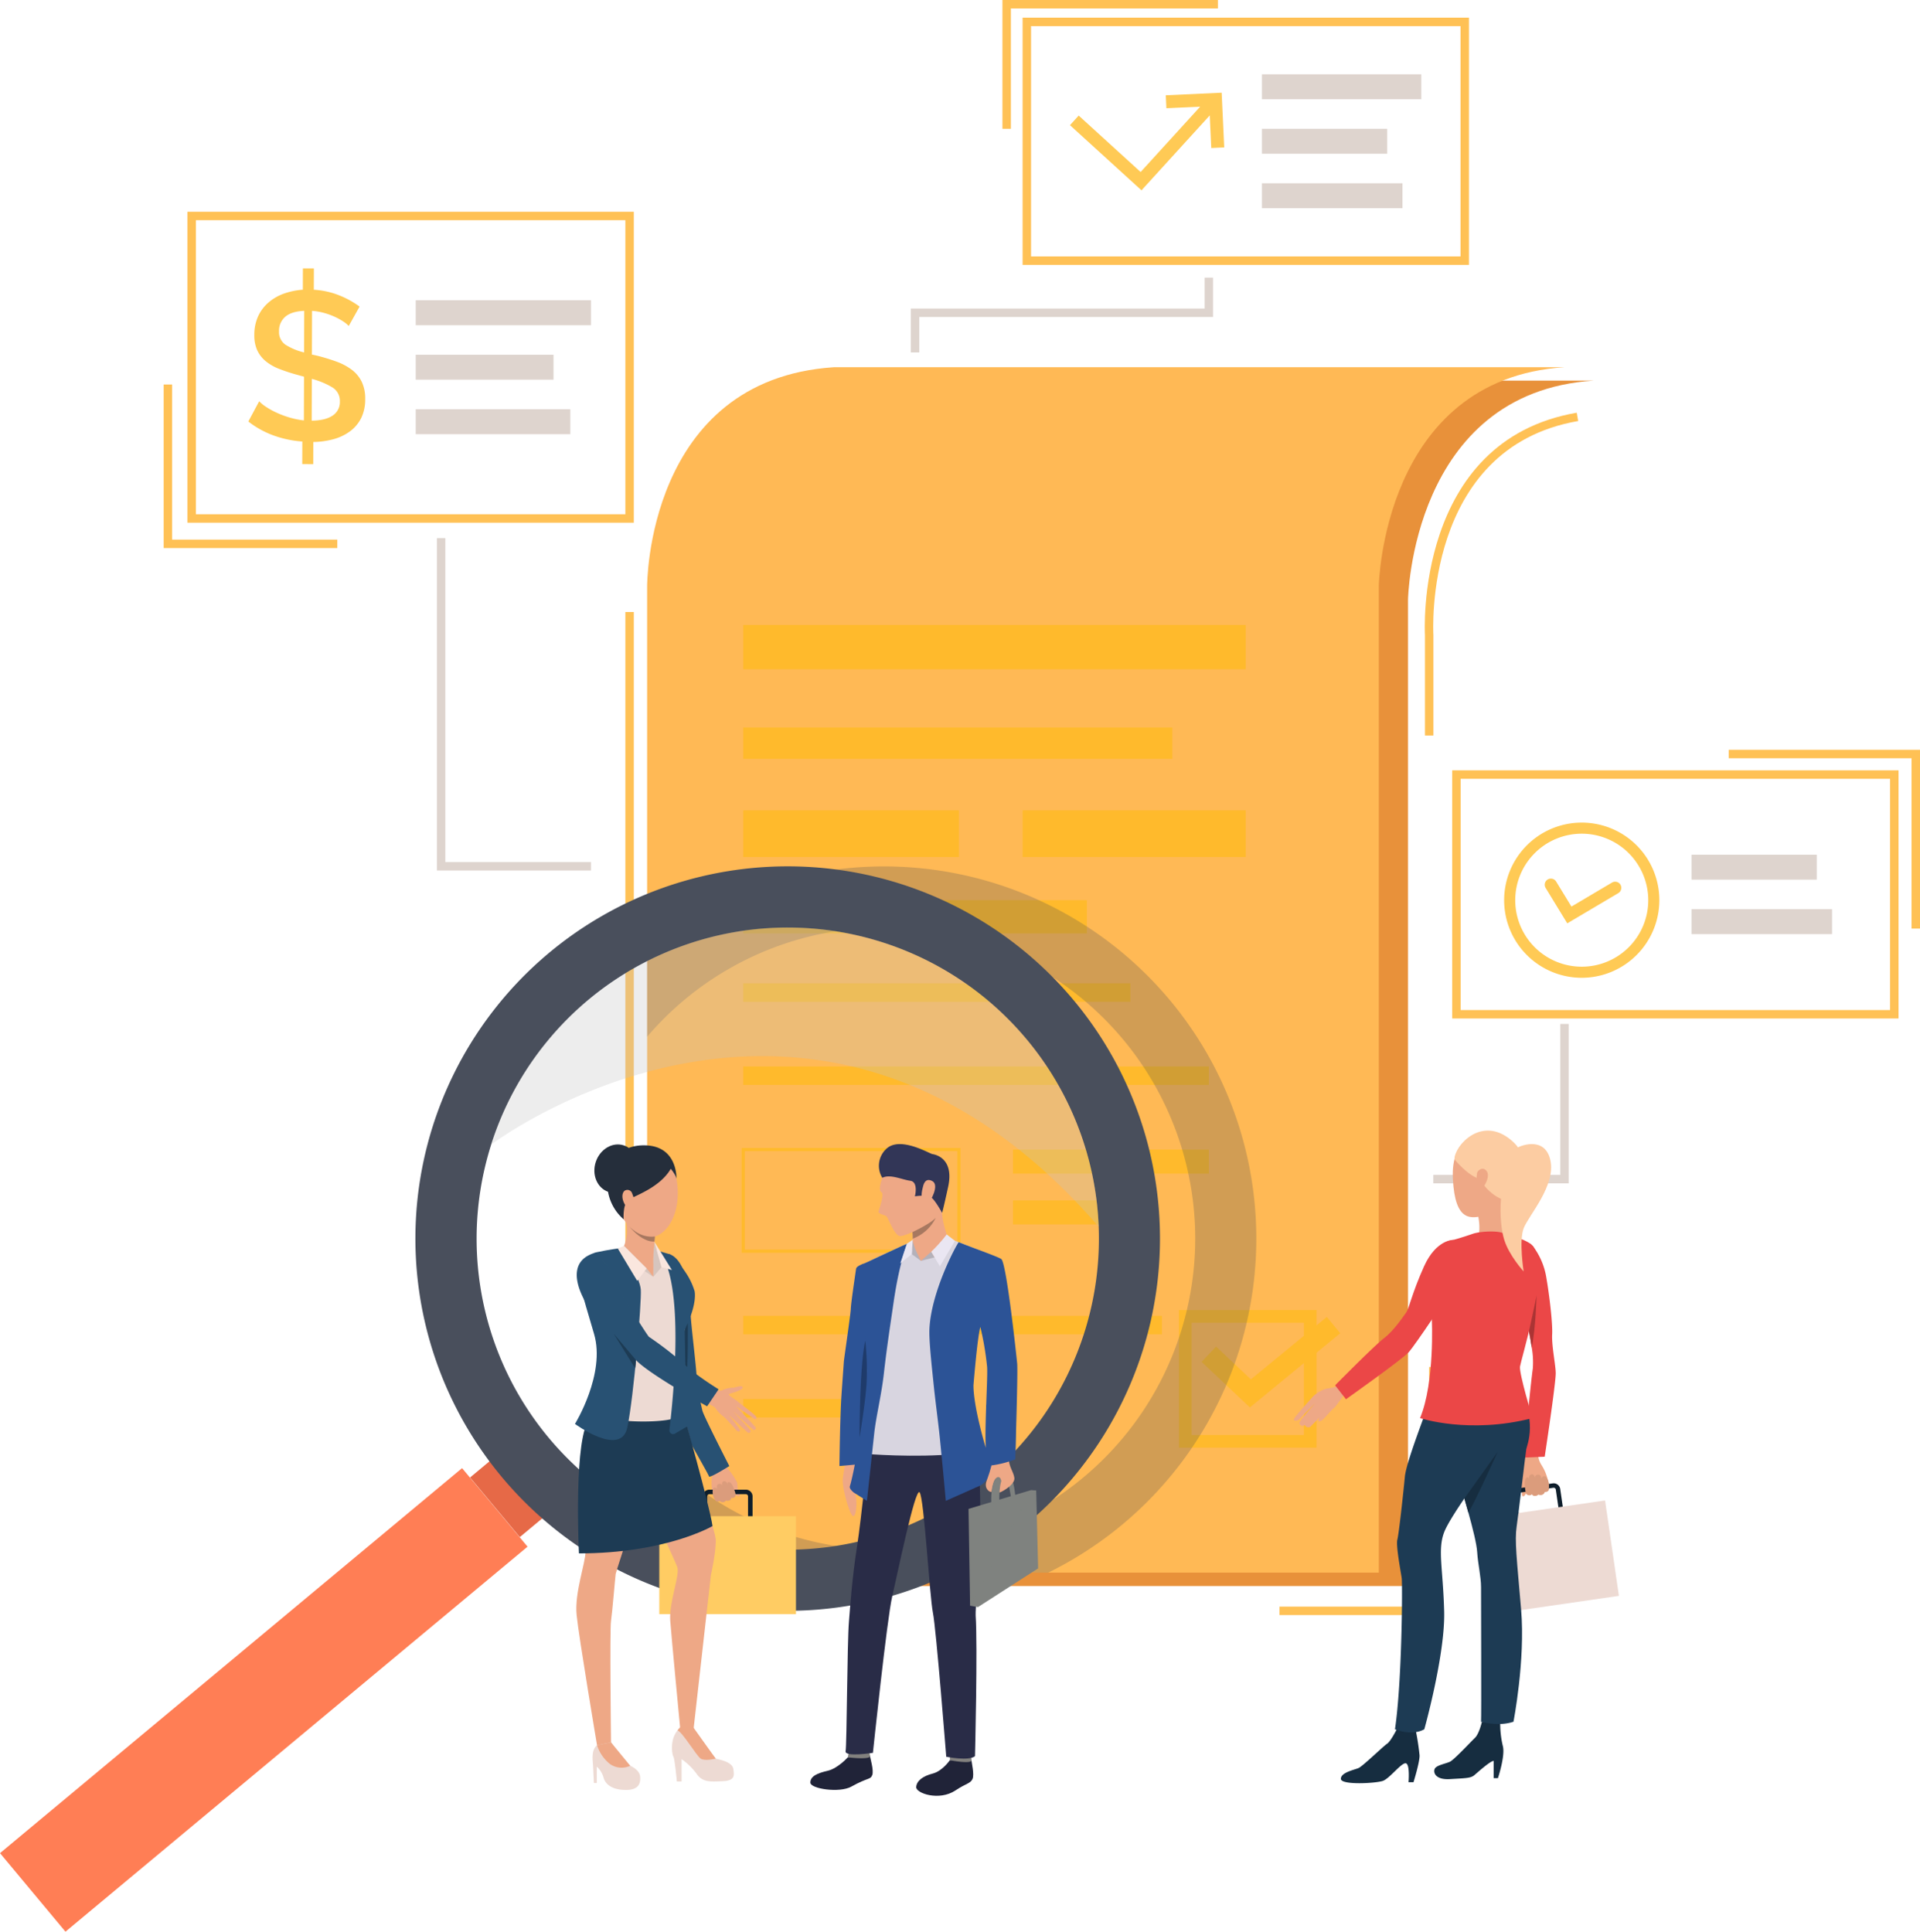 <svg xmlns="http://www.w3.org/2000/svg" xmlns:xlink="http://www.w3.org/1999/xlink" width="700.906" height="705.285" viewBox="0 0 700.906 705.285"><defs><clipPath id="a"><rect width="700.906" height="705.285" fill="none"/></clipPath><clipPath id="b"><rect width="700.907" height="705.286" fill="none"/></clipPath><clipPath id="c"><path d="M681.424,348.079C613,352.632,613.3,428.006,613.3,428.006v360.18H880.4V428.006s1.265-75.628,67.787-79.927Z" transform="translate(-613.303 -348.079)" fill="none"/></clipPath><linearGradient id="d" x1="-0.339" y1="1.155" x2="-0.339" y2="1.155" gradientUnits="objectBoundingBox"><stop offset="0" stop-color="#ff9f55"/><stop offset="1" stop-color="#ffd255"/></linearGradient><clipPath id="f"><rect width="222.403" height="257.902" fill="none"/></clipPath><clipPath id="g"><rect width="221.826" height="109.297" fill="none"/></clipPath></defs><g clip-path="url(#a)"><g transform="translate(0 0)"><g clip-path="url(#b)"><path d="M975.877,360.774H709.112c-68.423,4.553-68.121,79.928-68.121,79.928v360.18h267.1V440.7s1.265-75.628,67.786-79.928" transform="translate(-394.084 -221.805)" fill="#e8913a"/><rect width="3.082" height="277.217" transform="translate(228.293 223.449)" fill="#ffc155"/><path d="M1132.079,106.995H969.142V16.735h162.937Zm-159.855-3.082H1129v-84.1H972.224Z" transform="translate(-595.833 -10.288)" fill="#ffc155"/><path d="M340.607,314.242H177.67V200.712H340.607Zm-159.855-3.082H337.525V203.794H180.752Z" transform="translate(-109.232 -123.398)" fill="#ffc155"/><path d="M1539.2,820.781H1376.259v-90.6H1539.2ZM1379.34,817.7h156.774V733.266H1379.34Z" transform="translate(-846.13 -448.92)" fill="#ffc155"/></g></g><g transform="translate(236.242 134.078)"><g clip-path="url(#c)"><rect width="480.696" height="536.183" transform="matrix(0.92, -0.391, 0.391, 0.92, -158.807, 67.409)" fill="url(#d)"/></g></g><g transform="translate(0 0)"><g clip-path="url(#b)"><rect width="183.463" height="16.188" transform="translate(271.315 228.171)" fill="#ffba2c"/><rect width="156.651" height="11.466" transform="translate(271.315 265.605)" fill="#ffba2c"/><rect width="78.747" height="17.031" transform="translate(271.315 295.873)" fill="#ffba2c"/><rect width="81.445" height="17.031" transform="translate(373.332 295.873)" fill="#ffba2c"/><rect width="125.456" height="12.141" transform="translate(271.315 328.67)" fill="#ffba2c"/><rect width="141.349" height="6.745" transform="translate(271.315 359.023)" fill="#ffba2c"/><rect width="169.973" height="6.745" transform="translate(271.315 389.375)" fill="#ffba2c"/><path d="M782.76,1126.4h-79.9v-38.253h79.9Zm-78.747-1.156H781.6V1089.3H704.013Z" transform="translate(-432.12 -668.997)" fill="#ffba2c"/><rect width="71.497" height="8.769" transform="translate(369.791 419.727)" fill="#ffba2c"/><rect width="50.676" height="8.769" transform="translate(369.791 438.276)" fill="#ffba2c"/><rect width="152.858" height="6.745" transform="translate(271.315 480.432)" fill="#ffba2c"/><rect width="80.518" height="6.745" transform="translate(271.315 510.784)" fill="#ffba2c"/><path d="M1472.215,849.152l-7.877-12.9a2.244,2.244,0,1,1,3.83-2.339l5.571,9.12,14.808-8.765a2.244,2.244,0,1,1,2.286,3.862Z" transform="translate(-900.079 -512.034)" fill="#ffca55"/><path d="M1453.829,836.368a28.329,28.329,0,1,1,28.329-28.329,28.361,28.361,0,0,1-28.329,28.329m0-52.611a24.282,24.282,0,1,0,24.282,24.282,24.309,24.309,0,0,0-24.282-24.282" transform="translate(-876.404 -479.369)" fill="#ffca55"/><path d="M1065.042,96.153l.554,11.906,4.726-.22-.93-19.974-20.4.949.22,4.726,12.33-.574-21.735,23.857L1017.2,96.22l-3.186,3.5,26.112,23.79Z" transform="translate(-623.417 -54.02)" fill="#ffca55"/><path d="M272.008,275.422a10.7,10.7,0,0,0-2.038-1.664,23.536,23.536,0,0,0-3.117-1.706,25.585,25.585,0,0,0-3.889-1.4,22.442,22.442,0,0,0-4.353-.747l-.052,15.958,1.464.313a68.085,68.085,0,0,1,7.509,2.26,21.4,21.4,0,0,1,5.657,3.025,12.246,12.246,0,0,1,3.571,4.367,14.119,14.119,0,0,1,1.252,6.288,15.3,15.3,0,0,1-1.488,6.972,13.6,13.6,0,0,1-4.063,4.8,18.158,18.158,0,0,1-6.023,2.872,29.3,29.3,0,0,1-7.366,1.017l-.026,8.095-4.009-.013.027-8.249a38.851,38.851,0,0,1-10.555-2.231,33.24,33.24,0,0,1-9.157-5.08l3.956-7.388a13.639,13.639,0,0,0,2.461,2.013,28.162,28.162,0,0,0,3.771,2.094,34.813,34.813,0,0,0,4.736,1.788,30.32,30.32,0,0,0,5.354,1.1l.052-15.958q-.462-.155-.963-.273c-.334-.078-.654-.168-.963-.273a65.065,65.065,0,0,1-7.124-2.3,17.8,17.8,0,0,1-5.04-2.908,11.328,11.328,0,0,1-3.032-3.98,13.186,13.186,0,0,1-1.023-5.516,16.266,16.266,0,0,1,1.333-6.7,14.688,14.688,0,0,1,3.717-5.037,17.621,17.621,0,0,1,5.6-3.3,26.039,26.039,0,0,1,7.059-1.48l.025-7.787,4.009.013-.025,7.786a29.7,29.7,0,0,1,9.245,2.035,33.476,33.476,0,0,1,7.465,4.11Zm-25.448,1.921a5.57,5.57,0,0,0,2.259,4.865,21.95,21.95,0,0,0,6.89,2.875l.049-15.187q-4.7.215-6.945,2.174a6.679,6.679,0,0,0-2.253,5.274m22.2,25.668a5.706,5.706,0,0,0-2.681-5.136,28.971,28.971,0,0,0-7.545-3.147l-.05,15.264q4.933-.059,7.6-1.825a5.819,5.819,0,0,0,2.677-5.157" transform="translate(-144.695 -156.405)" fill="#ffca55"/><rect width="63.993" height="9.106" transform="translate(151.761 109.633)" fill="#ded4ce"/><rect width="50.297" height="9.106" transform="translate(151.761 129.526)" fill="#ded4ce"/><rect width="56.437" height="9.106" transform="translate(151.761 149.419)" fill="#ded4ce"/><rect width="45.724" height="9.106" transform="translate(617.499 312.064)" fill="#ded4ce"/><rect width="51.306" height="9.106" transform="translate(617.499 331.956)" fill="#ded4ce"/><rect width="58.175" height="9.106" transform="translate(460.679 27.131)" fill="#ded4ce"/><rect width="45.724" height="9.106" transform="translate(460.679 47.024)" fill="#ded4ce"/><rect width="51.306" height="9.106" transform="translate(460.679 66.917)" fill="#ded4ce"/><path d="M1407.8,1028.773h-49.43v-3.082h46.348V970.575h3.081Z" transform="translate(-835.133 -596.713)" fill="#ded4ce"/><path d="M866.285,290.466H863.2V274.432H970.449V263.153h3.081v14.36H866.285Z" transform="translate(-530.701 -161.787)" fill="#ded4ce"/><path d="M470.32,631.4H414.061V510.049h3.082V628.321H470.32Z" transform="translate(-254.566 -313.58)" fill="#ded4ce"/><path d="M1353.432,509.065h-3.082V472.389c-.043-.609-3.954-70.959,55.407-81.193l.523,3.037c-56.659,9.769-52.9,77.375-52.852,78.056Z" transform="translate(-830.161 -240.509)" fill="#ffc155"/><path d="M1708.153,775.978h-3.082v-62.2H1638.32V710.7h69.833Z" transform="translate(-1007.246 -436.94)" fill="#ffc155"/><path d="M218.507,424.164h-63.38V364.448h3.082v56.634h60.3Z" transform="translate(-95.372 -224.064)" fill="#ffc155"/><path d="M953.112,47.023H950.03V0h78.655V3.08H953.112Z" transform="translate(-584.083 0.001)" fill="#ffc155"/><path d="M1270.289,1386.291H1212.6v-3.082h54.611v-87.492h3.082Z" transform="translate(-745.51 -796.612)" fill="#ffc155"/><path d="M1167.531,1292.006h-50.236V1241.77h50.236Zm-45.614-4.622h40.992v-40.992h-40.992Z" transform="translate(-686.918 -763.445)" fill="#ffba2c"/><path d="M1156.4,1281.312l-17.643-16.632,5.284-5.606,12.708,11.981,27.732-22.786,4.891,5.952Z" transform="translate(-700.115 -767.44)" fill="#ffba2c"/><g transform="translate(236.242 316.284)" opacity="0.24" style="mix-blend-mode:hard-light;isolation:isolate"><g clip-path="url(#f)"><path d="M817.3,888.772a136,136,0,0,0-204-36.615v31.172a113.631,113.631,0,0,1,200,69.385c.051,1.406.081,2.8.081,4.209A113.614,113.614,0,0,1,613.3,1030.7v31.2A134.4,134.4,0,0,0,639.84,1079H759.721q4.2-2.064,8.306-4.451A135.9,135.9,0,0,0,817.3,888.772" transform="translate(-613.302 -821.097)" fill="#3f444f"/></g></g><rect width="219.639" height="37.341" transform="matrix(0.768, -0.64, 0.64, 0.768, 0, 676.6)" fill="#ff7e55"/><rect width="11.732" height="28.342" transform="translate(171.607 539.44) rotate(-39.808)" fill="#e66947"/><path d="M412.021,1025.271A135.906,135.906,0,1,0,461.3,839.5a135.906,135.906,0,0,0-49.276,185.776m19.3-11.208a113.588,113.588,0,1,1,211.756-61.353v0a113.6,113.6,0,0,1-211.755,61.351" transform="translate(-241.998 -504.811)" fill="#494f5c"/><g transform="translate(179.252 338.603)" opacity="0.3"><g clip-path="url(#g)"><path d="M465.352,958.379s118.3-89.826,221.825,29.957h0a113.6,113.6,0,0,0-221.825-29.956" transform="translate(-465.352 -879.04)" fill="#c2c2c2"/></g></g><path d="M1243.109,1313.064a21.628,21.628,0,0,1-4.523,1.166c-1.966.193-4.817,2.248-5.544,3.142s-6.676,7.282-6.78,8.1,1.521.544,2.067-.1,5.736-5.79,5.736-5.79-5.823,6.482-5.785,7.242.913,1.41,1.989.738a1.343,1.343,0,0,0,2.373.235l3.031-3.026s-1.282,1.846.4,1.316c.9-.282,3.9-4.1,4.735-4.665s4.052-5.455,4.052-5.455Z" transform="translate(-753.908 -807.277)" fill="#eea886"/><path d="M1291.168,1639.095s-2.215,4.429-3.557,5.3-8.859,8.188-10.4,8.859-6.51,1.611-6.443,3.96,12.818,1.611,15.3.738,6.644-6.51,8.322-6.443,1.073,6.913,1.073,6.913h1.813s2.281-7.249,2.214-9.8a91.953,91.953,0,0,0-1.476-9.53Z" transform="translate(-781.271 -1007.722)" fill="#162d40"/><path d="M1376.65,1631.952s-.974,4.385-2.575,5.917-7.605,8.005-9.128,8.7-4.446,1.183-5.351,2.3-.366,4.385,5.351,4.037,7.579-.3,8.936-1.444,5.743-5.116,7.048-5.221v6.317h1.567s2.766-8.3,1.774-11.8a35.005,35.005,0,0,1-.939-8.249Z" transform="translate(-835.67 -1003.331)" fill="#162d40"/><path d="M1398.535,1136.912s2.607,6.712.579,11.9c0,0,9.558-.605,9.92-1.691s-.384-11.143.93-14.116-11.429,3.907-11.429,3.907" transform="translate(-859.826 -696.118)" fill="#eea886"/><path d="M1440.95,1374.266a7.347,7.347,0,0,0-.47,2.545,12.053,12.053,0,0,1-.591,3.014,28.141,28.141,0,0,0-.5,4.919,21.3,21.3,0,0,1,1.142,2.974c.012.694-.137,2.107.469,2.068s1.089-1.275,1.089-1.275a.866.866,0,0,0,.591.759,1.491,1.491,0,0,0,1.5-.266s.475.6.941.6a1.9,1.9,0,0,0,1.445-.523,1.746,1.746,0,0,0,1.186.125,1.6,1.6,0,0,0,1.111-1.06s1.151-.01,1.383-.61a5.367,5.367,0,0,0,.13-1.66,18.431,18.431,0,0,0-2.765-7.626,8.208,8.208,0,0,1-.982-6.336Z" transform="translate(-884.932 -843.458)" fill="#eea886"/><path d="M1433.746,1418.764l-1.185-8.172a2.414,2.414,0,0,1,2.041-2.732l12.958-1.88a2.414,2.414,0,0,1,2.733,2.04l1.185,8.171a2.414,2.414,0,0,1-2.041,2.732l-12.958,1.88a2.415,2.415,0,0,1-2.733-2.041m1.088-9.3a.794.794,0,0,0-.671.9l1.185,8.171a.794.794,0,0,0,.9.671l12.958-1.879a.794.794,0,0,0,.671-.9l-1.185-8.172a.794.794,0,0,0-.9-.671Z" transform="translate(-880.729 -864.387)" fill="#0e1e2b"/><rect width="48.336" height="35.197" transform="translate(538.104 554.774) rotate(-8.252)" fill="#eddad3"/><path d="M1445.342,1403.784s-.764-3.865.1-4.909,1.215.334,1.215.334-.373-1.357.689-1.781,1.391,1.214,1.391,1.214a1.139,1.139,0,0,1,1.185-1.136c1.188-.029,1.146,1.395,1.146,1.395s.87-1.575,1.8-.444c1.574,1.91.853,4.722.853,4.722s-.239.661-1.383.609a1.577,1.577,0,0,1-2.3.934s-1.516,1.3-2.385-.074a1.373,1.373,0,0,1-2.313-.865" transform="translate(-888.41 -859.102)" fill="#db9c7c"/><path d="M1371.106,1168.064s-5.648,1.955-8.2,2.5-7.892,3-7.458,12.273a188.914,188.914,0,0,0,2.607,21.288c.579,3.983.218,14.12-.724,19.044a73.5,73.5,0,0,0,29.47,0s-2.824-8.4-2.751-10.572,9.413-20.057,9.847-22.881,2.317-15.278-1.955-18.03-7.748-2.389-9.558-3.62-8.636-.883-11.278,0" transform="translate(-833.32 -717.64)" fill="#eb4747"/><path d="M1308.438,1175.233s-6.234-.171-10.65,9.6-5.5,15.5-6.517,16.871-4.562,6.734-8.038,9.341-17.946,17.29-17.946,17.29l3.972,5.084s20.854-14.771,23.026-17.3,15.364-21.723,16.154-24.619,6.885-13.272,0-16.266" transform="translate(-777.904 -722.538)" fill="#eb4747"/><path d="M1451.613,1227.246c.039,3.91-4.021,30.592-4.021,30.592l-7.672.326s2.461-26.465,3.33-32.547a30.788,30.788,0,0,0-.393-7.623v0c-.274-1.931-.637-3.962-1.021-5.9-1.058-5.361-2.279-10.04-2.279-10.04s-6.914-22.781,3.71-21.11a25.858,25.858,0,0,1,4.87,11.226c1.194,6.842,2.389,17.052,2.172,21.071s1.276,11.135,1.3,14.011" transform="translate(-883.686 -725.992)" fill="#eb4747"/><path d="M1336.8,1304.926a65.035,65.035,0,0,0-2.679,7.291c-.217,1.471-7.935,20.685-8.472,26.307-.543,5.683-2.172,20.853-2.752,23.026s1.3,11.875,1.593,14.047.145,37.652-2.462,55.175c0,0,6.082,2.607,10.717,0,0,0,7.675-27.37,7.241-43.155s-2.437-22.447.013-28.818,16.786-25.488,18.234-27.515,10.52-13.232,1.929-25.37-23.363-.987-23.363-.987" transform="translate(-812.789 -799.399)" fill="#1d3b54"/><path d="M1397.176,1355.51c-.762,5.07.039,11.73,1.631,30.268s-2.787,40.982-2.787,40.982c-5.5,1.883-11.839,0-11.839,0,.145-1.3,0-45.183,0-49.093s-1.123-8.348-1.412-12.836c-.2-3.058-1.621-8.7-3.221-14.454-.48-1.725-.975-3.458-1.458-5.137v0c-.271-.94-.537-1.866-.795-2.761-2.255-7.82-5.287-38.017-5.287-38.017s16.807-13.538,24.989-.793,3.982,22.012,3.693,23.6-2.753,23.171-3.515,28.239" transform="translate(-843.517 -798.14)" fill="#1d3b54"/><path d="M1350.107,1213.2s1.131,22.8-4.3,35.945c0,0,17.921,5.974,41.055,0,0,0-4.958-16.346-4.562-18.844s9.055-31.315,6.392-38.095-35.915-.4-38.586,20.994" transform="translate(-827.409 -731.382)" fill="#eb4747"/><path d="M1390.533,1075.587c-4.035-.457-14.482.362-13.685,16.075s6.517,14.771,12.237,13.106,12.527-13.83,12.527-17.089.434-10.789-11.078-12.092" transform="translate(-846.466 -661.222)" fill="#eea886"/><path d="M1378.42,1082.091s4.546,5.8,9.116,7.184c0,0,3.518,6.29,9.656,7.894,0,0,13.089-12.517,2.082-21.93s-20.926,2.049-20.854,6.853" transform="translate(-847.459 -658.846)" fill="#fccca2"/><path d="M1399.554,1109.355c.152-.858,2.059-2.607,3.527-.652s-1.21,6.517-2.224,6.517-1.882-2.607-1.3-5.865" transform="translate(-860.338 -681.088)" fill="#eea886"/><path d="M1427.966,1085.939c.328-.5,10.248-4.967,12.312,4.374s-7.99,20.2-9.751,24.872,0,15.749,0,15.749-5.254-5.7-7.084-11.524c-2.01-6.4-2.684-22.529,4.523-33.471" transform="translate(-874.307 -666.716)" fill="#fccca2"/><path d="M1399.915,1376.279c-.13.289-8.5,18.877-10.659,22.1-.48-1.725-.975-3.458-1.457-5.137v0s11.836-16.552,12.117-16.961" transform="translate(-853.224 -846.142)" fill="#162d40"/><path d="M1451.773,1228.009s-.263,11.823-1.751,18.977c-.274-1.931-.636-3.963-1.021-5.9.06-.267,2.483-11.224,2.771-13.073" transform="translate(-890.853 -754.985)" fill="#ab3434"/><path d="M675.542,1385a6.681,6.681,0,0,1,1.386,1.9,10.968,10.968,0,0,0,1.669,2.24,25.624,25.624,0,0,1,2.346,3.84,19.43,19.43,0,0,0,.232,2.889c.263.574.941,1.674.428,1.88s-1.4-.618-1.4-.618a.788.788,0,0,1-.186.855,1.143,1.143,0,0,1-1.377.187s-.109.865-.493,1.044a1.319,1.319,0,0,1-1.381-.044,1.534,1.534,0,0,1-.934.752,1.352,1.352,0,0,1-1.3-.553s-.941.406-1.366.006a4.373,4.373,0,0,1-.791-1.153,16.776,16.776,0,0,1-.728-7.344,6.648,6.648,0,0,0-1.889-5.39Z" transform="translate(-411.77 -851.506)" fill="#eea886"/><path d="M681.711,1425.28h-13.3a2.452,2.452,0,0,1-2.449-2.449v-8.386a2.452,2.452,0,0,1,2.449-2.449h13.3a2.452,2.452,0,0,1,2.449,2.449v8.386a2.452,2.452,0,0,1-2.449,2.449m-13.3-11.641a.807.807,0,0,0-.806.806v8.386a.807.807,0,0,0,.806.806h13.3a.806.806,0,0,0,.806-.806v-8.386a.806.806,0,0,0-.806-.806Z" transform="translate(-409.437 -868.101)" fill="#0e1e2b"/><rect width="49.896" height="35.748" transform="translate(240.677 553.58)" fill="#ffcc63"/><path d="M628.243,1188.8s-2.556.036-3.646,7.678.976,10.836,1.222,14.016,3.977,23.72,4.078,24.627.6,11.838,2.057,14.74,12.148,19.341,12.291,20.162,5.192-2.864,5.192-2.864-8.4-17.585-8.888-19.591-3.869-12.251-3.334-15.379-1.5-20.38-1.3-22.3-2.773-19.922-7.67-21.088" transform="translate(-383.811 -730.879)" fill="#eea886"/><path d="M627.968,1188.8s-2.556.036-3.646,7.678a31.253,31.253,0,0,0,.554,13.706c.622,3.128,2.743,22.265,2.844,23.173s2.639,12.445,3.958,16.5c1,3.086,10.538,19.243,10.681,20.064s7.413-3.775,7.413-3.775-9.323-18.189-9.81-20.2-2.065-8.952-2.116-12.125c-.06-3.727-2.4-22.021-2.208-23.941s-.539-18.475-7.67-21.088" transform="translate(-383.536 -730.879)" fill="#285173"/><path d="M568.317,1651.241s4.451,6.61,6.244,8.2c0,0,4.128,1.445,4.384,4.251.167,1.836.007,4.784-4.709,4.917s-7.743-1.514-8.607-4.371a8.626,8.626,0,0,0-2.494-4.133v5.979h-1.063s-.266-5.779-.332-6.842-.763-5.149,1.478-6.959a6.221,6.221,0,0,1,5.1-1.046" transform="translate(-345.266 -1015.092)" fill="#eddad3"/><path d="M644.778,1635.385A19.079,19.079,0,0,0,647,1639.1c1.067,1.392,4.384,7.107,5.846,7.506s5.979,1.2,6.377,3.72.6,4.318-3.853,4.517-7.373.465-9.5-2.657a23.151,23.151,0,0,0-5.514-5.38v8.146h-1.727s-.8-8.478-1.262-9.076-1.661-7.107,2.457-10.5,4.949,0,4.949,0" transform="translate(-391.536 -1004.516)" fill="#eddad3"/><path d="M555.862,1316.539s-5.62,7.307-7.144,15.976.9,37.764.834,42.048-4.052,14.945-3.255,23.017,7.457,47.577,7.457,47.577l5.1-1.046s-.5-40.952,0-44.34,1.5-15.736,1.7-17.131,12.651-38.025,12.651-44.275-3.787-32.024-17.338-21.827" transform="translate(-335.801 -807.963)" fill="#eea886"/><path d="M613.748,1324.8s9.233,35.239,10.329,40.122,2.684,8.909,2.684,10.982c0,4.81-1.787,12.533-1.787,12.533l-6.277,55.8h-4.949s-3.122-32.583-3.62-39.159,3.587-16.74,2.591-19.529-16.042-34.974-16.042-34.974-11.393-36,17.072-25.774" transform="translate(-365.455 -813.367)" fill="#eea886"/><path d="M577.932,1660.038a7.369,7.369,0,0,1-7.4-.639,14.385,14.385,0,0,1-4.71-6.858l5.1-1.046Z" transform="translate(-347.871 -1015.347)" fill="#eea886"/><path d="M656.115,1647.584s-3.986,1-5.513,0-6.722-9.775-8.443-10.3c0,0,1.667-3.382,5.885-.924,0,0,6.942,9.765,8.071,11.226" transform="translate(-394.802 -1005.49)" fill="#eea886"/><path d="M596.888,1377.556s-16.965,9.985-48.763,9.985c0,0-1.8-36.88,2.822-47.256s35.313-3.923,35.313-3.923,9.536,33.565,10.628,41.194" transform="translate(-336.778 -820.382)" fill="#1d3b54"/><path d="M576,1181.24a51.612,51.612,0,0,0,6.643,2.671c1.712.342,8.356,8.972,9.52,12.122s0,7.877-2.4,13.423-.137,7.4-1.233,12.944-2.055,17.293-1.849,20.375-27.7,3.664-34.07-1.952c0,0,6.4-9.588,7.223-10.958s.137-8.835-.616-10.752-5.767-18.225-5.767-18.225-4.1-12.524-.4-15.4c3.219-2.5,11.992-3.39,13.567-3.939s6.157-.786,9.376-.307" transform="translate(-339.071 -726.073)" fill="#eddad3"/><path d="M618.958,1189.845l3-3.509-2.6-9.237a60.971,60.971,0,0,0-.394,12.746" transform="translate(-380.45 -723.685)" fill="#d6c5be"/><path d="M586.873,1089.4c2.93-1.031,13.7-3.561,16.231,10.2s-5.068,23.56-12.053,20.957-11.3-12.122-11.711-19.382,3.835-10.478,7.534-11.78" transform="translate(-356.163 -669.234)" fill="#eea886"/><path d="M600.782,1097.812s.527-11.779-11.184-12.19-14.862,9.232-13.9,16.258a17.2,17.2,0,0,0,5.806,10.734s-.421-5.686,1.852-7.162,11.381-4.421,15.354-11.27c0,0,1.841,2.161,2.075,3.63" transform="translate(-353.841 -667.437)" fill="#252e3b"/><path d="M578.656,1096.042c-1.543,4.691-6.118,7.4-10.218,6.052s-6.174-6.245-4.631-10.936,6.118-7.4,10.219-6.052,6.174,6.245,4.631,10.935" transform="translate(-346.317 -666.915)" fill="#252e3b"/><path d="M602.485,1156.107s-.984,9.046-.778,11.991c0,0-5.123,5.134-10.952-5.994a15.279,15.279,0,0,0,.607-10.837c-1.846-6.25,11.123,4.839,11.123,4.839" transform="translate(-363.199 -706.63)" fill="#eea886"/><path d="M609.775,1198.009v4.692l-5.9-4.406Z" transform="translate(-371.267 -736.541)" fill="#eea886"/><path d="M597.857,1192.233l-2.449-3.031-8.247-8.219-2.668,2.569Z" transform="translate(-359.349 -726.073)" fill="#d6c5be"/><path d="M561.688,1183.024s6.921,10.5,7.252,15.126-2.572,39.2-4.9,50.319-19.121-1.253-19.121-1.253,11.287-18.269,6.954-32.9-5.907-20.476-5.907-20.476,1.491-8.146,6.773-9.292c4.632-1.005,8.945-1.526,8.945-1.526" transform="translate(-335.02 -727.328)" fill="#285173"/><path d="M637.555,1200.437s1.249,4.417-3.615,14.18c0,0,.077,12.5.215,16.4s1.061,18.663,1.061,18.663l-4.809,2.817a1.357,1.357,0,0,1-2.033-1.333c1.362-11.234,5.793-53.847-3.778-65.3l3.841,1.132s6.823,5.584,9.119,13.443" transform="translate(-384.004 -729.073)" fill="#285173"/><path d="M593.339,1128.932a1.8,1.8,0,0,0-2.671-.767c-.822.616-1.3,2.465,0,4.863s5.89,4.068,2.671-4.1" transform="translate(-362.65 -693.406)" fill="#eea886"/><path d="M622.813,1186.337l3.775,1.043-6.377-10.28Z" transform="translate(-381.308 -723.686)" fill="#fae6de"/><path d="M596.024,1189.2l-3.448,4.52-7.081-11.8,2.283-.937Z" transform="translate(-359.964 -726.073)" fill="#fae6de"/><path d="M605.4,1165.785l-.169,1.815s-4.073.761-9.4-5.739c0,0,3.777,4.608,9.571,3.924" transform="translate(-366.321 -714.317)" fill="#a77860"/><path d="M671.848,1314.66s2.395,1.542,3.773.681a9.122,9.122,0,0,1,3.845-.868c.842-.044,3.376-1.139,3.441-.079s-4.09,2.008-4.922,2.38,2.83,2.161,3.243,3.014-2.894,6.753-5.265,5.234-3.9-4.705-4.373-4.89a17.307,17.307,0,0,1-1.769-1.037Z" transform="translate(-411.808 -807.811)" fill="#eea886"/><path d="M552.26,1191.1a6.713,6.713,0,0,1,6.2,2.256c2.877,3.082,4.315,8.15,5.068,9.794S573.8,1220,574.35,1220.342s10.222,8.149,14.6,12.327,12.927,8.836,12.927,8.836l-3.219,4.52s-25.956-13.834-29.244-18.9-16.412-19.109-16.412-19.109-7.835-11.806-.747-16.912" transform="translate(-337.707 -732.232)" fill="#eea886"/><path d="M690.745,1327.876s6.952,5.13,7.129,5.86-.123,1.09-.793.637-6.86-4.762-6.86-4.762,7.207,7.454,7.483,8.02c.161.332-.379,1.063-.76.854S689,1331.3,689,1331.3s6.717,6.971,6.806,7.514a.667.667,0,0,1-1.119.539c-.533-.483-7.134-6.6-7.134-6.6s4.57,5.381,4.375,5.885c-.119.308-.556.963-1.692-.463s-4.168-4.507-4.168-4.507Z" transform="translate(-421.796 -816.384)" fill="#eea886"/><path d="M650,1254.154s.23,15.6-.723,23.122l-.422-20.672Z" transform="translate(-398.919 -771.059)" fill="#1d3b54"/><path d="M552.314,1188.292s1.893.319,4.77,3.4,4.315,8.15,5.068,9.794,10.273,16.847,10.821,17.19a121.435,121.435,0,0,1,12.858,9.964c4.384,4.178,12.542,9.169,12.542,9.169l-4.186,6.215s-22.891-12.678-26.521-17.506c-3.878-5.157-17.7-20.3-17.7-20.3s-8.963-13.792,2.353-17.928" transform="translate(-336.047 -730.567)" fill="#285173"/><path d="M683.622,1408.416s-.893-3.472-2.009-3.989-.865.752-.865.752-.227-1.26-1.266-1.19-.664,1.542-.664,1.542a1.036,1.036,0,0,0-1.418-.467c-.986.443-.393,1.6-.393,1.6s-1.333-.95-1.653.345a5.371,5.371,0,0,0,1.156,4.21s.456.448,1.374-.044a1.435,1.435,0,0,0,2.253-.136s1.756.474,1.928-1c0,0,1.9.4,1.557-1.62" transform="translate(-415.145 -863.176)" fill="#db9c7c"/><path d="M589.476,1276.83l-7.836-12.644s6.682,7.889,7.378,8.736.755.909.755.909-.2,2.568-.3,3" transform="translate(-357.595 -777.227)" fill="#1d3b54"/><path d="M804.639,1376.142a40.136,40.136,0,0,0,1.491,4.951c.463,1.219.692,9.215.645,10.25-.039.868-.615.355-.909-.217-.169-.328-.693-3.092-1.2-4.562-.43-1.234-.8-1.7-1.018-1.3A27.008,27.008,0,0,0,803.5,1393c.471,2.2-.02,7.254-1.176,6.523s-3.861-9.881-3.633-13.327a45.171,45.171,0,0,1,1.459-7.766Z" transform="translate(-491.032 -846.058)" fill="#eea886"/><path d="M801.634,1271.188s3.771-25.077,4.772-29.843c.453-2.159,1.7-7.528,2.49-11.938.261-1.453.479-2.949.666-4.414a.012.012,0,0,0,0-.006c.741-5.849.93-11.184.93-11.184s3.271-14.985-6.185-15.909c0,0-2.534.79-2.682,1.831-.572,4-1.877,12.664-1.933,14.716-.045,1.666-2.491,18.48-2.527,19.075-.069,1.155-.636,8.943-.867,12.362-.54,7.984-.743,25.841-.743,25.841Z" transform="translate(-489.111 -736.47)" fill="#2c5396"/><path d="M781.669,1664.505s-3.651,4.076-7.356,4.929-6.3,1.943-6.326,4.282,10.665,3.879,14.906,1.522c6.329-3.518,6.973-2.458,7.674-4.217s-.843-6.462-.8-7.021c.057-.691-8.1.505-8.1.505" transform="translate(-472.162 -1022.902)" fill="#202338"/><path d="M880.575,1667.958s-2.685,3.97-6.277,4.885c-3.542.9-5.837,2.621-6.01,4.895s8.349,5.249,14.339,1.256c3.935-2.623,5.4-2.474,6.2-4.141s-.415-6.339-.336-6.88c.1-.669-7.911-.016-7.911-.016" transform="translate(-533.826 -1025.292)" fill="#202338"/><path d="M803.906,1658.76a16.808,16.808,0,0,0-.41,1.95c.072.04,8.351,1.027,8.1-.505-.2-1.243-.493-2.593-.493-2.593Z" transform="translate(-493.989 -1019.107)" fill="#81807e"/><path d="M900.276,1662.174a18.57,18.57,0,0,0-.11,1.963c.067.044,7.958,1.528,7.911.016a12.327,12.327,0,0,0-.5-2.7Z" transform="translate(-553.417 -1021.471)" fill="#81807e"/><path d="M810.12,1349.857s-3.011,29.24-4.577,39.25c-1.831,11.7-2.452,21.374-2.962,27.432-.642,7.62-.766,45.1-1.216,47.327s9.973.615,9.973.615,5.127-48.972,7.04-57.086c1.781-7.556,8.391-40.085,10.016-38.022s3.64,37.961,4.844,43.92,4.864,52.611,4.864,52.611,8.3,1.652,10.5-.215c0,0,1-40.2.237-51.377-.292-4.258,4.989-51.051-1.783-69.889-3.579-9.955-36.94,5.434-36.94,5.434" transform="translate(-492.674 -824.496)" fill="#292c47"/><path d="M871.682,1251.34s-5.077,1.542-7.2,1.151-1.052-26.478-1.136-31.906c-.064-4.4-2.473-16.028-2.473-16.028a.086.086,0,0,1,0,.02s0,.01,0,.013,0,.013,0,.02c-.238.871-3.49,12.934-3.6,18.731-.12,6.016.784,29.026.784,29.026l-8.08,3.806-27.939.8-4.071.061s.642-13.641.88-18.314c.148-2.971.726-8.289.577-13.47a47.7,47.7,0,0,0-.448-7.812c-.058-10.379-.687-20.66-.687-20.66q-.523-7.058-.729-13.211c1.136-.6,2.5-1.3,3.593-1.823,3.38-1.61,8.09-3.777,11.112-5.164,1.77-.812,3.5-1.406,3.5-1.406s12.079-1.157,13.06-1.1a30.65,30.65,0,0,1,3.8,1.3c4.284,1.625,12.541,4.935,13.857,5.88,1.929,1.38,6.006,34.19,6.19,36.487.332,4.138-.977,33.594-.977,33.594" transform="translate(-502.63 -721.827)" fill="#d8d5e0"/><path d="M876.929,1154.847c-.888,8.141-9.928,8.141-9.928,8.141s-3.741-3.273-3.622-5.7c0-.052.006-.107.013-.158.055-.446.56-1,.612-1.894.008-.122.01-.246.013-.37s0-.242,0-.363c0-.618-.038-1.229-.074-1.654-.013-.149-.025-.277-.036-.376-.015-.15-.025-.236-.025-.236s1.458-1.536,3.309-3.365c3.236-3.2,7.686-7.3,7.693-5.669a1.553,1.553,0,0,1-.038.309c-.782,3.67,2.079,11.331,2.079,11.331" transform="translate(-530.807 -702.621)" fill="#eea886"/><path d="M896.366,1348.259s.732,4.615.8,5.818l1.551-.31s-.427-4.883-.678-5.7Z" transform="translate(-551.09 -828.797)" fill="#5d676c"/><path d="M957.129,1406.016s-.474-6.47-2.2-7.45-.708,1.009-.708,1.009,1.034,4.685,1.276,6.586a9.691,9.691,0,0,0,1.637-.145" transform="translate(-586.472 -859.677)" fill="#7f827f"/><path d="M917.874,1419.277l22.8-6.842.358,28.2-22.584,14Z" transform="translate(-564.313 -868.371)" fill="#7f827f"/><path d="M919.368,1454.642l2.877.487,21.958-14.119-.7-28.472-1.9-.1Z" transform="translate(-565.232 -868.372)" fill="#7f827f"/><path d="M876.549,1186.456l-3.763,3.349s4.344-.289,5.155-1.013Z" transform="translate(-536.593 -729.438)" fill="#b4b1ba"/><path d="M819.375,1378.06s17.678,1.505,33.16,0v5.08s-23.252,3.357-33.935-.969Z" transform="translate(-503.279 -847.237)" fill="#292c47"/><path d="M824.747,1179.514c-.977.449-2.132.978-3.358,1.546-2.571,1.187-5.468,2.532-7.754,3.619-1.213.577-2.714,1.256-3.875,1.746.135,4.174.338,8.651.693,13.444,0,0,.334,11.706,1.008,22.809a22.09,22.09,0,0,1,.216,4.88c-.168,2.171-.4,4.542-.687,7.016,0,.032-.006.065-.01.094-.068.587-.139,1.177-.209,1.774,0,.009,0,.016,0,.026-1.5,12.37-4.048,26.562-5.377,30.855-.28.9.687,1.725,1.377,2.364l4.835,3.048s1.994-18.35,2.655-24.578c.639-6.012,2.648-14.073,3.529-21.927v0c1.116-9.964,2.652-19.726,3.481-25.526,2.158-15.1,5.033-21.854,5.033-21.854Z" transform="translate(-495.127 -724.759)" fill="#2c5396"/><path d="M901.853,1222.907c.374,5.038-1.757,32.913.37,33.306s9.942-1.327,9.942-1.327.98-30.061.666-33.212c-.229-2.294-3.88-36.7-5.808-38.079-1.113-.8-9.365-3.724-13.413-5.319-.74-.293-1.457-.571-2.12-.822-.859.955-9.967,17.806-10.678,31.5-.217,4.169.76,12.969,1.5,20.159.793,7.671,1.671,13.658,2.314,20.072,1.268,12.638,2.154,22.695,2.154,22.695l12.578-5.6c2.035-1.019,4.854-5.2,4.088-7.34-2.907-8.144-6.569-22.059-6.573-29.206,0,0,1.4-17.5,2.515-21.346a107.839,107.839,0,0,1,2.46,14.521" transform="translate(-541.508 -723.904)" fill="#2c5396"/><path d="M937.08,1373.8s-.622,2.81-1.46,5.621-1.634,3.717-1.257,5.316c.285,1.206,1.668,2.094,2.008,1.7s.436-5.1,2.387-5.111-.5,5.837.659,5.394,5.586-2.959,5.27-5.327-2.13-4.055-2.069-7.6c.056-3.216-.966-4.544-.966-4.544Z" transform="translate(-574.392 -841.82)" fill="#eea886"/><path d="M941.711,1400.052s-2.587.7-2.3,9.485l2.933-.535s-.127-4.854.711-7.513c0,0-.176-1.716-1.344-1.437" transform="translate(-577.54 -860.739)" fill="#7f827f"/><path d="M934.625,1313.632l.129,22.154a38.558,38.558,0,0,0,10.515-2.447l.423-31.24Z" transform="translate(-574.612 -800.535)" fill="#2c5396"/><path d="M862.1,1187.048s-.322,4.623,3.588,4.73,7.016-3.647,7.016-3.647l-6.491,1.674-3.951-3.349Z" transform="translate(-530.019 -729.438)" fill="#d8d5e0"/><path d="M888.2,1170.062a56.364,56.364,0,0,1-5.642,6.314l3.172,5.323,5.472-9.306Z" transform="translate(-542.599 -719.359)" fill="#eae6f2"/><path d="M864.1,1180.309l3.347,2.475s-2.939-5.361-3-7.748Z" transform="translate(-531.252 -722.417)" fill="#b4b1ba"/><path d="M857.755,1175.036l-2.148,1.518-2.394,7.142,4.193-3.387Z" transform="translate(-524.559 -722.417)" fill="#eae6f2"/><path d="M816.7,1270.891a101.208,101.208,0,0,1,.449,15.764c-.5,7.521-2.558,19.547-2.558,19.547s-.019-26.391,2.109-35.312" transform="translate(-500.815 -781.349)" fill="#1f3b6b"/><path d="M834.4,1100.471s-2.36,5.743-.818,6.436c1.274.572-.772,6.18-1.022,7.087s2.333,1.276,2.926,1.781,2.9,7.239,5,7.229,11.088-4.238,13.352-7.148,3.1-15.069.869-19.926-16.128-5.5-20.3,4.542" transform="translate(-511.854 -671.684)" fill="#eea886"/><path d="M834.153,1096.743a8.4,8.4,0,0,1,1.368-10.481c4.977-4.926,15.8,1.662,16.964,1.835s7.961,1.625,5.7,11.972c-2.014,9.214-2.206,9.455-2.206,9.455s-2.7-4.872-3.966-5.6c-1.976-1.14-5.966-.4-5.966-.4s1.382-5.292-1.69-5.7-7.289-2.53-10.2-1.086" transform="translate(-512.063 -666.717)" fill="#323657"/><path d="M873.854,1121.2c.191-.726.73-3.817,3.49-2.325s-.824,7.587-1.266,7.707-3.831.727-2.225-5.382" transform="translate(-536.986 -687.644)" fill="#eea886"/><path d="M873.289,1154.181a15.307,15.307,0,0,1-8.419,7.664c0-.121,0-.242,0-.363,0-.618-.039-1.229-.074-1.654-.014-.149-.025-.277-.036-.376,0,0,6.771-3.182,8.526-5.271" transform="translate(-531.66 -709.595)" fill="#a77860"/></g></g></g></svg>